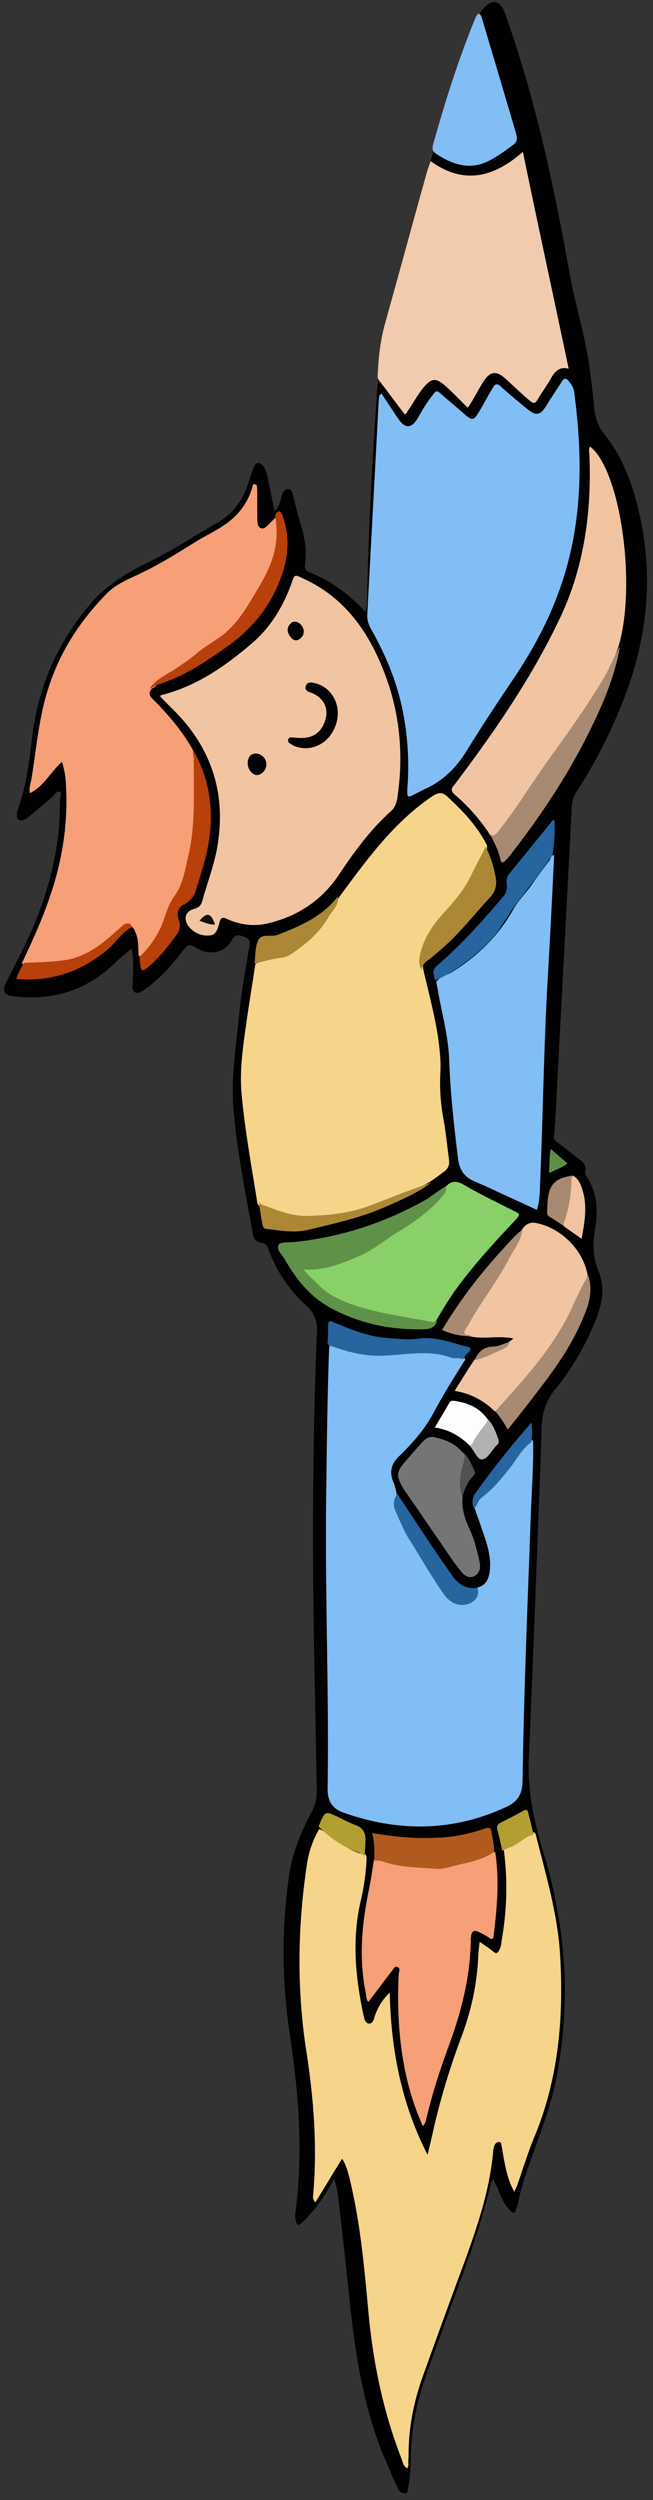 <svg width="35" height="134" fill="none" xmlns="http://www.w3.org/2000/svg"><rect width="100%" height="100%" fill="#333333" stroke="none"/><path fill-rule="evenodd" clip-rule="evenodd" d="M26.412 116.791c-.037.102-.084.137-.09.178-.56 2.503-1.512 4.833-2.355 7.223-.502 1.44-1.105 2.883-1.513 4.36a13.5 13.5 0 00-.434 3.318c-.022.49-.044.98-.144 1.457-.037.101.014.281-.15.297a.354.354 0 01-.354-.167c-.179-.374-.358-.747-.514-1.139-1.295-2.836-1.791-5.882-2.117-8.984a410.988 410.988 0 00-.607-5.511 6.756 6.756 0 00-.224-1.068c-.473.907-1.004 1.676-1.678 2.336-.237.217-.3.228-.384-.108a.84.84 0 01-.022-.347c.443-3.252.177-6.473-.298-9.644a29.024 29.024 0 01-.047-8.379c.163-1.217.61-2.322 1.173-3.408.227-.391.335-.802.327-1.233l-.158-8.075c-.084-5.509-.067-11.022.168-16.52.029-.531-.12-.964-.518-1.353a7.45 7.45 0 01-2.096-3.1c-.05-.18-.153-.284-.35-.317-.257-.022-.415-.156-.468-.444-.394-2.212-.85-4.414-1.042-6.635-.151-1.743.142-3.496.31-5.228.125-1.224.35-2.452.553-3.663.035-.209-.03-.305-.234-.404-.322-.119-.527-.218-.76.215-.393.664-1.217.782-1.943.317-.293-.178-.408-.09-.583.116-.593.78-1.218 1.512-1.995 2.068l-.092.07c-.162.123-.385.258-.55.165-.166-.092-.125-.343-.113-.534.02-.597.078-1.188-.059-1.813-.33.288-.652.534-.943.829C4.531 53.16 2.7 53.646.691 53.394c-.493-.062-.575-.29-.358-.748.57-1.127 1.18-2.248 1.64-3.436.78-2.015 1.27-4.1 1.235-6.296-.012-.173.148-.404-.002-.472-.165-.093-.27.169-.408.274-.422.359-.844.717-1.289 1.093-.161.123-.378.215-.504.13-.143-.11-.124-.343-.05-.546.451-1.254.606-2.538.767-3.863.313-2.716 1.374-5.091 3.105-7.14.8-.937 1.817-1.603 2.913-2.148 1.376-.649 2.623-1.49 3.957-2.253.802-.466 1.349-1.21 1.627-2.151.081-.244.162-.488.266-.75.111-.303.282-.36.504-.13.136.152.18.374.246.579.12.6.242 1.2.371 1.865.238-.217.303-.486.368-.754.058-.226.155-.446.374-.43.202-.01.223.23.273.41.144.583.288 1.165.47 1.754.16.606.259 1.224.154 1.85-.042.25.038.372.266.453 1.132.448 2.098 1.169 2.966 2.109.081-.244.1-.477.096-.692.076-4.065.316-8.146.611-12.195.132-1.63.577-3.209 1.038-4.762.78-2.745 1.412-5.557 2.287-8.265.588-1.832 1.192-3.64 1.803-5.49.132-.43.343-.845.688-1.108.307-.27.58-.225.806.114.112.169.179.373.245.578 1.569 4.45 2.548 9.057 3.38 13.704.305 1.661.804 3.248 1.048 4.92.109.791.202 1.558.272 2.342.072.528.237.985.557 1.36 1.015 1.266 1.544 2.793 1.895 4.42.772 3.563.3 6.982-1.1 10.31a26.635 26.635 0 01-2.278 4.359c-.212.308-.291.66-.292 1.024-.277 5.383-.57 10.743-.847 16.126-.03.424-.045.873-.099 1.314-.027.167.037.264.18.374.41.305.8.628 1.21.934.198.14.334.292.285.584a.397.397 0 00.069.312c.578.87.636 1.846.446 2.865-.133.794-.095 1.53.223 2.27.379.987.1 1.927-.295 2.848a14.378 14.378 0 01-2.039 3.413c-.48.584-.709 1.233-.733 1.98-.211 5.952-.445 11.922-.695 17.868-.075 1.77.309 3.444.817 5.096 1.2 4.001 1.468 8.06.613 12.208-.293 1.389-.813 2.697-1.278 4.035-.296.809-.576 1.641-.74 2.494a.44.44 0 01-.043.143c-.125.387-.171.422-.442.118-.343-.358-.468-.808-.657-1.248-.128-.193-.137-.259-.201-.356z" fill="#010102"/><path fill-rule="evenodd" clip-rule="evenodd" d="M19.65 99.556c-.025.747-.127 1.48-.292 2.225-.52 2.144-.307 4.239.147 6.332.034.156.124.343.264.345.18.009.247-.151.298-.336.161-.487.395-.92.823-1.32.068 3.08.631 5.964 2.026 8.687.13-.536.252-1.03.352-1.507a38.882 38.882 0 011.473-4.837c.51-1.372.826-2.778.89-4.248.004-.257.046-.507.078-.823.27.195.506.342.736.531.158.134.227.081.317-.097.113-.195.11-.41.144-.619A15.79 15.79 0 0027 99.12a7.457 7.457 0 011.557-.896c.046-.035.102-.004.15.068.516 2.082 1.14 4.118 1.3 6.291.222 3.363-.033 6.688-1.327 9.86-.366.861-.636 1.76-.946 2.651-.037.101-.097.22-.165.38-.233-.404-.35-.788-.444-1.19-.093-.402-.164-.822-.235-1.241-.025-.09-.004-.215-.121-.235-.14-.002-.232.068-.276.211-.03.059-.021.125-.051.184-.163 2.054-.804 3.963-1.484 5.865a612.27 612.27 0 00-2.3 6.307c-.496 1.397-.772 2.809-.759 4.292-.005.149-.026.274-.008.406.01.066-.02.125-.057.226-.221-.123-.248-.32-.315-.525-.985-2.526-1.528-5.17-1.776-7.894-.228-2.484-.455-4.968-1.063-7.345-.076-.27-.167-.564-.344-.83-.491.775-.944 1.557-1.435 2.333a.427.427 0 01-.117-.385c.23-2.579.032-5.122-.352-7.633-.526-3.349-.49-6.69.014-10.06.095-.692.324-1.34.663-1.926.417.156.697.525 1.083.74.363.233.71.441 1.11.573.21-.05.336.035.347.209z" fill="#F6D58A"/><path fill-rule="evenodd" clip-rule="evenodd" d="M24.941 72.864c-.575.912-1.15 1.824-1.676 2.808-.474.907-1.145 1.674-1.864 2.369-.43.4-.545.852-.316 1.406.09.186.133.408.176.63-.13.536.058.976.302 1.446.642 1.331 1.438 2.582 2.265 3.772.16.242.35.424.618.512.51.194.927-.015 1.064-.593a.236.236 0 01.06-.119c.505-.13.646-.492.69-1 .064-.74-.184-1.425-.415-2.087-.133-.408-.272-.775-.405-1.184.026-.275.123-.494.33-.653.837-.674 1.483-1.531 2.152-2.406.13-.171.259-.342.42-.465.07-.053.13-.172.233-.069.023 1.185-.055 2.373-.11 3.544-.17 4.865-.386 9.764-.455 14.625-.008.77-.258 1.18-.93 1.474-2.875 1.319-5.769 1.303-8.674.278-.589-.207-.862-.618-.845-1.323.077-5.267-.15-10.52-.075-15.786.028-2.571.063-5.184.153-7.765.014-.084.028-.167.026-.275.138-.105.241-.002.375.042.848.336 1.718.547 2.637.465.817-.077 1.675-.04 2.493-.116a1.39 1.39 0 01.821.138c.205.099.407.09.626.106.087.079.235.04.324.226z" fill="#80BEF5"/><path fill-rule="evenodd" clip-rule="evenodd" d="M18.176 48.086c1.478-1.999 2.916-4.004 4.997-5.409.338-.221.54-.23.817.03.816.759 1.602 1.576 2.112 2.604a.589.589 0 01-.033.316c-.636 1.284-1.343 2.513-2.341 3.565-.412.423-.675.914-.889 1.477-.17.421-.201.844-.154 1.28.29 1.269.64 2.527.822 3.842.066.567.131 1.135.096 1.707a10.46 10.46 0 00.156 2.424c.139.73.208 1.512.308 2.235.036.263-.038.465-.244.622-.253.193-.53.404-.798.572-.315.204-.678.336-1.041.467-1.236.434-2.422 1.048-3.724 1.278-1.442.228-2.85.248-4.192-.363-.149-.068-.275-.154-.286-.327-.302-1.913-.65-3.791-.828-5.726-.135-1.35.095-2.724.279-4.063.144-.982.304-1.94.448-2.921.237-.217.508-.279.772-.298 1.196-.077 2.013-.882 2.781-1.758.38-.471.689-.997.942-1.554z" fill="#F6D58A"/><path fill-rule="evenodd" clip-rule="evenodd" d="M20.448 21.097l.866 1.303c.402.603.744.596 1.113-.048.233-.433.505-.858.809-1.236.129-.17.19-.182.35-.048.419.37.878.748 1.298 1.119.42.37.52.366.807-.143.248-.408.458-.823.707-1.23.12-.238.251-.301.474-.07.436.394.895.771 1.354 1.149.53.432.739.381 1.1-.222.25-.408.515-.792.787-1.218.113-.195.214-.2.349-.048.151.176.264.345.307.566.492 3.661.47 7.278-.847 10.828-.591 1.614-1.426 3.123-2.364 4.53a114.761 114.761 0 00-2.54 3.9c-.58.952-1.321 1.663-2.317 2.095-.154.081-.285.145-.44.226-.439.226-.439.226-.426-.329a15.02 15.02 0 00-.21-3.913c-.304-1.659-.933-3.179-1.756-4.624-.121-.235-.187-.439-.185-.695.198-3.824.412-7.623.61-11.447.02-.125.018-.232.04-.357l.114-.088z" fill="#80BEF5"/><path fill-rule="evenodd" clip-rule="evenodd" d="M7.434 51.237c-.047-.436.022-.852-.172-1.248-.057-.138-.091-.293-.247-.32-.298-.135-.505.022-.719.222-.664.615-1.36 1.182-2.232 1.484-.409.167-.82.226-1.247.261-.442.011-.885.022-1.335.075-.1.004-.248.043-.305-.095.62-1.307 1.223-2.638 1.662-4.061.563-1.81.814-3.67.691-5.573a4.546 4.546 0 00-.209-1.147c-.611.538-.984 1.33-1.724 1.677-.036-.263.022-.488.08-.714.278-1.664.4-3.354.929-4.955.63-1.969 1.725-3.602 3.104-5.017.533-.552 1.258-.814 1.936-1.15 1.024-.49 1.968-1.101 2.928-1.688.469-.285.97-.521 1.422-.83.72-.477 1.252-1.136 1.515-1.99.037-.101.003-.256.175-.206.133.044.073.162.098.252.01.536-.002 1.09.009 1.627.01.172-.001.363.164.455.165.092.31-.055.432-.184l.503-.493c.222.23.173.521.187.802-.005.983-.275 1.878-.779 2.735-.278.466-.534.915-.812 1.381-.504.856-1.159 1.538-2.004 2.037-.07.052-.177.098-.23.175-.857.69-1.778 1.283-2.715 1.853-.154.08-.244.258-.39.297-.267.276-.061.482.113.64.77.792 1.493 1.62 2.049 2.612.13.3.175.628.158.968-.048 1.489.043 2.98-.246 4.47-.183.975-.382 1.926-.98 2.745-.258.341-.334.799-.482 1.202-.237.58-.578 1.057-.973 1.504-.122.13-.22.24-.354.197z" fill="#F79F77"/><path fill-rule="evenodd" clip-rule="evenodd" d="M8.602 37.27c1.905-.472 3.472-1.558 4.949-2.83.964-.844 1.627-1.932 2.078-3.184.161-.487.177-.462.586-.265 2.37 1.063 3.718 3.09 4.568 5.567.66 1.932.824 3.951.545 5.982-.04.357-.096.69-.379.943-1.109.99-1.995 2.212-2.827 3.464-.93 1.364-2.207 2.156-3.694 2.527-.797.208-1.562.1-2.308-.239-.204-.099-.296-.029-.354.197-.166.636-.281.724-.74.71-.46-.012-.997-.403-1.068-.821-.06-.353.192-.546.463-.608.295-.079.384-.256.45-.524.297-1.063.713-2.107.839-3.221.345-2.662-.47-4.877-2.21-6.712-.309-.31-.618-.618-.944-.952.055.031.078.014.046-.035z" fill="#F1C5A2"/><path fill-rule="evenodd" clip-rule="evenodd" d="M30.48 19.765c-.516-.151-.774.191-.977.564-.226.391-.485.734-.71 1.124-.107.154-.192.182-.334.073-.443-.354-.856-.766-1.292-1.161-.572-.547-.921-.498-1.343.224-.25.408-.466.865-.755 1.266-.397-.388-.77-.794-1.19-1.165-.508-.45-.75-.448-1.206.118-.304.378-.537.81-.802 1.195-.053.076-.067.16-.175.206-.463-.593-.92-1.227-1.383-1.82a.446.446 0 01-.061-.353c.036-.937.15-1.86.398-2.741.75-2.682 1.483-5.388 2.233-8.07.05-.184.118-.345.199-.588 1.738 1.257 3.343.906 4.944-.497.809 3.931 1.639 7.736 2.455 11.625z" fill="#F2CBAE"/><path fill-rule="evenodd" clip-rule="evenodd" d="M29.701 45.839a628.93 628.93 0 01-.333 6.44c-.223 3.736-.26 7.44-.42 11.164-.015.448-.014.92-.176 1.407-.818-.395-1.643-.748-2.46-1.143-.3-.136-.637-.279-.936-.415-.487-.21-.76-.621-.826-1.19-.222-1.795-.42-3.608-.48-5.42-.062-1.189-.372-2.335-.582-3.485-.027-.198-.077-.378-.105-.575.206-.266.477-.327.762-.472 1.386-.839 2.534-1.932 3.362-3.4.286-.51.691-.892 1.01-1.353.295-.443.629-.88.963-1.317.044-.143.104-.261.221-.241z" fill="#80BEF5"/><path fill-rule="evenodd" clip-rule="evenodd" d="M26.168 44.597a10.136 10.136 0 00-1.774-1.99c-.245-.212-.224-.337-.026-.56 2.138-2.83 4.15-5.746 5.674-8.98 1.277-2.718 1.67-5.67 1.55-8.667.005-.149-.069-.31.037-.464 1.635 1.26 2.504 7.465 1.517 10.725-.632 1.863-1.77 3.384-2.868 4.912-.893 1.263-1.754 2.574-2.647 3.836a10.5 10.5 0 01-.995 1.267c-.244.259-.299.228-.468-.079z" fill="#F1C5A2"/><path fill-rule="evenodd" clip-rule="evenodd" d="M26.543 99.271c.232 1.498.098 3.019-.09 4.51-.029.167-.09.178-.217.092a4.108 4.108 0 00-.607-.338c-.204-.098-.336-.035-.378.216-.013.083-.027.166-.018.232-.024 1.948-.495 3.799-1.16 5.617-.482 1.313-.93 2.675-1.239 4.038-.037.101-.058.226-.173.314a14.307 14.307 0 01-.75-2.121c-.514-1.974-.64-3.989-.54-6.032.022-.125.096-.327-.077-.377-.149-.068-.2.116-.3.228-.41.532-.827 1.105-1.26 1.654-.113-.169-.1-.36-.135-.516-.372-1.864-.205-3.702.18-5.525.107-.518.175-1.043.265-1.585.168-.165.373-.066.546-.016.848.336 1.729.356 2.593.352.999.039 1.998-.286 2.964-.66.148-.039.263-.127.396-.083z" fill="#F79F77"/><path fill-rule="evenodd" clip-rule="evenodd" d="M23.887 63.61c.296-.335.576-.33.96-.117.857.508 1.766.939 2.653 1.387.408.197.408.197.088.55-.974 1.032-1.955 2.107-2.826 3.242-.507.641-.921 1.32-1.342 2.04-.113.194-.253.192-.432.183-1.402-.236-2.835-.413-4.157-.892-.735-.273-1.463-.588-1.974-1.251-.112-.169-.293-.285-.45-.418-.087-.079-.174-.158-.115-.276.044-.142.161-.122.262-.127.062-.01 0 0 .039.007 1.591-.053 2.984-.716 4.263-1.655.367-.28.766-.512 1.143-.726.645-.383 1.178-.934 1.671-1.492.083-.136.15-.296.217-.455z" fill="#89D069"/><path fill-rule="evenodd" clip-rule="evenodd" d="M27.29 71.918l.23-.175c-.773-.173-1.53.041-2.249-.101l-.117-.02c-.39-.065-.438-.138-.235-.51.262-.49.54-.957.858-1.417.84-1.186 1.554-2.456 2.197-3.781.165-.272.411-.423.723-.37 1.303.24 2.538 1.368 2.8 2.803-.014.083-.028.166-.065.267-.638 1.176-1.072 2.451-1.89 3.512a42.176 42.176 0 01-2.72 3.308c-.098.112-.174.206-.314.204a3.83 3.83 0 00-2.144-1.089c.354-.56.686-1.104 1.033-1.623.106-.154.27-.169.416-.209.524-.254 1.066-.376 1.477-.8z" fill="#F1C5A2"/><path fill-rule="evenodd" clip-rule="evenodd" d="M25.65.728c.133.044.15.176.192.29.592 1.987 1.184 3.974 1.76 5.936.183.589.153.648-.324.975-.322.246-.66.468-.992.648-.886.494-1.746.35-2.59-.136-.567-.332-.606-.338-.393-1.01.597-2.13 1.265-4.204 2.09-6.253.06-.119.095-.327.256-.45z" fill="#80BEF5"/><path fill-rule="evenodd" clip-rule="evenodd" d="M24.795 80.211c-.059.592.093 1.134.33 1.647.268.56.429 1.168.566 1.794.069.312.075.636-.258.816-.31.163-.54-.026-.707-.226-.369-.45-.707-.958-1.03-1.442-.634-.903-1.262-1.847-1.897-2.75l-.21-.314c-.372-.665-.337-.874.16-1.435.298-.337.573-.656.871-.993.2-.225.423-.359.73-.264.542.134 1.053.328 1.438.8.214.166.241.364.16.608-.215.566-.173 1.154-.153 1.76z" fill="#757575"/><path fill-rule="evenodd" clip-rule="evenodd" d="M23.893 63.581c.091.294-.14.47-.268.641-.693.783-1.553 1.367-2.446 1.902-.63.408-1.212.888-1.884 1.182-.972.415-1.922.812-3.013.735.224.338.532.54.786.818.564.588 1.279.88 2.039 1.136 1.276.408 2.572.584 3.876.825.157.026.29.07.45-.053-.1.369-.317.46-.721.478-1.774.044-3.423-.298-4.989-1.14-1.085-.59-1.835-1.509-2.456-2.599-.137-.259-.477-.509-.327-.805.083-.136.52-.105.784-.125 2.532-.259 4.93-1.033 7.216-2.34.322-.247.637-.45.953-.655z" fill="#609149"/><path fill-rule="evenodd" clip-rule="evenodd" d="M26.234 44.614c.128.192.222.23.42.007 1.007-1.24 1.818-2.619 2.755-3.913 1.043-1.446 2.062-2.876 2.979-4.408.255-.448.455-.926.694-1.399.053-.076.067-.16.136-.212-.23 1.37-.747 2.671-1.336 3.917-1.244 2.65-2.827 5.053-4.606 7.315a.377.377 0 01-.121.129c-.152.188-.29.293-.35-.06-.119-.489-.368-.915-.57-1.376z" fill="#A88971"/><path fill-rule="evenodd" clip-rule="evenodd" d="M29.617 45.825a64.29 64.29 0 01-1.933 2.594c-.362.493-.677 1.058-1.04 1.55-.687.886-1.58 1.567-2.499 2.158a5.019 5.019 0 01-.829.415c-.143-.578-.143-.578.3-.951 1.218-1.074 2.303-2.297 3.348-3.528a.831.831 0 00.196-.691.665.665 0 01.129-.532c.78-.956 1.559-1.911 2.315-2.85a.216.216 0 01.108-.045c.058.606-.007 1.235-.095 1.88z" fill="#26659F"/><path fill-rule="evenodd" clip-rule="evenodd" d="M26.48 99.26c-.477.327-1.026.492-1.568.614-.535.082-1.059.336-1.573.292-.927-.092-1.875-.059-2.784-.383-.15-.068-.312-.053-.491-.061-.002-.472.02-.96-.115-1.475 1.093.184 2.137.295 3.186.258a8.496 8.496 0 002.853-.504c.255-.086.326-.03.362.232.045.329.153.646.13 1.028z" fill="#B15A1F"/><path fill-rule="evenodd" clip-rule="evenodd" d="M7.489 51.273a5.021 5.021 0 001.336-2.11c.125-.386.273-.79.508-1.114.493-.667.586-1.465.773-2.226.366-1.588.273-3.189.28-4.794.01-.298-.02-.603-.072-.89 1.047 1.783 1.209 3.695.727 5.734-.16.595-.342 1.207-.518 1.777a1.256 1.256 0 01-.637.814c-.325.138-.442.482-.303.848.124.342.043.586-.162.851-.47.65-.949 1.233-1.554 1.73-.23.176-.308.163-.338-.142a1.29 1.29 0 01-.04-.478z" fill="#B8400A"/><path fill-rule="evenodd" clip-rule="evenodd" d="M22.601 51.982c-.224-.336-.122-.703-.02-1.07.232-.794.7-1.441 1.263-2.05.54-.593 1.063-1.21 1.406-1.942.246-.514.53-1.02.777-1.534.274.515.44 1.077.544 1.65.07.417-.03.785-.32 1.077-.806.868-1.548 1.832-2.44 2.621-.282.252-.565.503-.863.73a.696.696 0 00-.347.518z" fill="#AB8736"/><path fill-rule="evenodd" clip-rule="evenodd" d="M26.552 75.64c1.527-1.707 3.085-3.366 4.083-5.504.283-.614.543-1.211.897-1.77.223.699.09 1.38-.178 2.019-.568 1.484-1.444 2.767-2.39 3.996a78.197 78.197 0 01-1.756 2.245c-.162-.348-.41-.667-.656-.986z" fill="#A88971"/><path fill-rule="evenodd" clip-rule="evenodd" d="M8.024 36.902c.346-.518.923-.74 1.398-1.066.382-.255.788-.528 1.139-.832.488-.408 1.033-.679 1.521-1.087.633-.555 1.062-1.207 1.482-1.926.556-.93 1.104-1.818 1.23-2.927.06-.48.036-.932-.043-1.415.02-.124.12-.236.22-.24.117.02.15.175.192.288.476 1.338.222 2.618-.373 3.904-.655 1.403-1.666 2.427-2.906 3.264-1.11.773-2.227 1.48-3.53 1.858-.108.046-.19.18-.33.179z" fill="#B8400A"/><path fill-rule="evenodd" clip-rule="evenodd" d="M24.814 72.85c-.204-.099-.46-.013-.648-.088-1.325-.48-2.679-.066-4.019-.098-.779-.024-1.49-.209-2.212-.459a2.205 2.205 0 01-.377-.149c.017-.34.034-.68.028-1.002.002-.257.087-.285.292-.187.918.39 1.82.757 2.811.838.593.057 1.186.114 1.76.04.924-.124 1.749.23 2.617.44.156.026.204.099.099.252-.162.123-.245.26-.35.413zm.773 12.25c.232.664-.567 1.09-1.176.859a1.396 1.396 0 01-.622-.515c-.685-.977-1.278-2.026-1.902-3.014-.284-.48-.482-.987-.703-1.477-.132-.302-.082-.596.108-.887.986 1.48 1.965 3.004 2.997 4.45.33.443.719.66 1.297.584z" fill="#26659F"/><path fill-rule="evenodd" clip-rule="evenodd" d="M27.994 65.908c-.059.588-.43 1.016-.67 1.488-.65 1.257-1.536 2.366-2.225 3.616a.426.426 0 01-.106.153c-.135.212-.186.396.155.389a.203.203 0 01.11.061c-.543.016-1.042-.111-1.566-.327.947-1.591 2.044-3.007 3.244-4.32.342-.37.668-.763 1.058-1.06z" fill="#A88971"/><path fill-rule="evenodd" clip-rule="evenodd" d="M13.875 64.412c.07.054.096.144.174.157.774.28 1.557.625 2.442.603 1.048-.037 2.063-.122 3.081-.463.895-.32 1.757-.688 2.652-1.007.3-.12.594-.199.894-.32-.734.56-1.574.91-2.374 1.267-1.386.622-2.84.932-4.3 1.285-.727.155-1.444.013-2.152-.064-.14-.002-.204-.098-.222-.23-.087-.441-.14-.835-.195-1.228zm4.244-16.38c.056.5-.31.779-.506 1.108-.479.836-1.18 1.442-1.968 1.97-.16.122-.352.196-.515.212-.51.063-.972.198-1.473.327-.016-.024-.01-.066-.01-.066.047-.396.023-.848.202-1.201.202-.371.663-.144 1.025-.275 1.176-.463 2.376-.943 3.245-2.075z" fill="#AB8736"/><path fill-rule="evenodd" clip-rule="evenodd" d="M1.285 51.606c.704-.031 1.425-.038 2.12-.134 1.145-.148 2.06-.846 2.89-1.623.115-.087.214-.199.328-.286.176-.098.362-.13.46.12-.568.288-.883.853-1.348 1.244C4.278 52.109 2.692 52.63.86 52.472a6.2 6.2 0 01.425-.866z" fill="#B8400A"/><path fill-rule="evenodd" clip-rule="evenodd" d="M25.134 77.442c-.5-.491-1.106-.829-1.832-.93.278-.467.527-.875.783-1.325.06-.118.139-.105.24-.11.687.095 1.29.325 1.738.893.158.134.075.27.015.389-.235.324-.47.649-.689.998-.06.118-.168.164-.255.085z" fill="#FDFDFD"/><path fill-rule="evenodd" clip-rule="evenodd" d="M28.469 77.308c-.475.325-.743.856-1.076 1.29-.484.622-.96 1.203-1.58 1.674-.206.158-.231.43-.399.594a.809.809 0 01.084-.86 48.548 48.548 0 012.989-3.76c.038.368.06.713-.018 1.062z" fill="#26659F"/><path fill-rule="evenodd" clip-rule="evenodd" d="M19.533 99.497c-.08-.121-.198-.14-.308-.202-.818-.288-1.522-.773-2.144-1.393 0 0-.016-.024.007-.042.336-.803.336-.803 1.045-.468.316.16.631.32.954.44.378.15.531.433.5.858-.01.299-.028.532-.054.807zm9.067-1.16c-.457.094-.76.47-1.17.637-.17.057-.346.156-.516.213a16.474 16.474 0 00-.255-1.112c-.05-.18.01-.298.164-.38.415-.207.831-.415 1.23-.647.132-.064.233-.068.26.129.1.359.193.76.287 1.16z" fill="#B19F32"/><path fill-rule="evenodd" clip-rule="evenodd" d="M30.25 65.738c-.252-.171-.52-.366-.796-.52-.07-.055-.126-.086-.128-.193.015-.448.006-.877.154-1.281.23-.54.711-.652 1.208-.74a7.645 7.645 0 01-.437 2.734z" fill="#A88971"/><path fill-rule="evenodd" clip-rule="evenodd" d="M30.253 65.749c-.049-.073-.058-.139-.02-.24a6.7 6.7 0 00.393-2.231c-.002-.108.012-.192.104-.262.363.233.473.66.567 1.062.155.756.03 1.508-.126 2.32-.34-.251-.65-.453-.918-.65z" fill="#F0C4A2"/><path fill-rule="evenodd" clip-rule="evenodd" d="M25.142 77.458c.063-.01.14.002.178-.099.186-.397.46-.715.719-1.058.076-.094.113-.195.049-.291.332.291.481.724.63 1.156.025.09.027.198-.065.268l-.023.017c-.267.277-.484.733-.772.77-.287.038-.454-.526-.716-.763z" fill="#B1B1B1"/><path fill-rule="evenodd" clip-rule="evenodd" d="M24.778 80.213c-.222-.595-.124-1.18.059-1.793.08-.244.109-.41-.06-.61.341.25.49.683.669 1.056.048.073-.005.15-.081.244-.29.294-.455.674-.587 1.103z" fill="#515151"/><path fill-rule="evenodd" clip-rule="evenodd" d="M29.52 61.581c.316.268.578.505.895.772-.26.235-.594.308-.863.477-.132.064-.134-.044-.12-.127.04-.358.002-.73.087-1.122z" fill="#5E8F48"/><path fill-rule="evenodd" clip-rule="evenodd" d="M27.303 71.914c-.011.19-.149.294-.302.375-.515.212-1.005.513-1.561.611.2-.478.52-.722 1-.726.303-.014.586-.158.863-.26z" fill="#A88971"/><path fill-rule="evenodd" clip-rule="evenodd" d="M17.826 37.283c.417.627.356 1.474-.114 2.123-.417.572-1.166.853-1.848.61-.04-.007-.094-.038-.133-.044-.103-.103-.322-.118-.287-.327.051-.184.24-.11.38-.107.14.002.296.028.459.013.63-.044 1.035-.426 1.185-1.086.114-.56-.129-1.029-.687-1.294-.055-.03-.133-.044-.188-.074-.133-.044-.26-.13-.209-.314.051-.184.198-.224.355-.197.468.078.83.311 1.087.697z" fill="#030203"/><path fill-rule="evenodd" clip-rule="evenodd" d="M13.463 40.46c.207-.158.591-.05.745.233a.584.584 0 01-.165.744c-.253.193-.48.112-.674-.178-.153-.283-.113-.64.094-.799z" fill="#040303"/><path fill-rule="evenodd" clip-rule="evenodd" d="M16.178 33.544c.16.241.135.516-.096.691-.23.176-.412.06-.556-.158-.16-.241-.142-.474.05-.656.151-.19.457-.095.602.123z" fill="#040304"/><path fill-rule="evenodd" clip-rule="evenodd" d="M10.692 49.351c.403-.49.63-.408.83.204-.304.013-.564-.116-.83-.204z" fill="#15100F"/></svg>